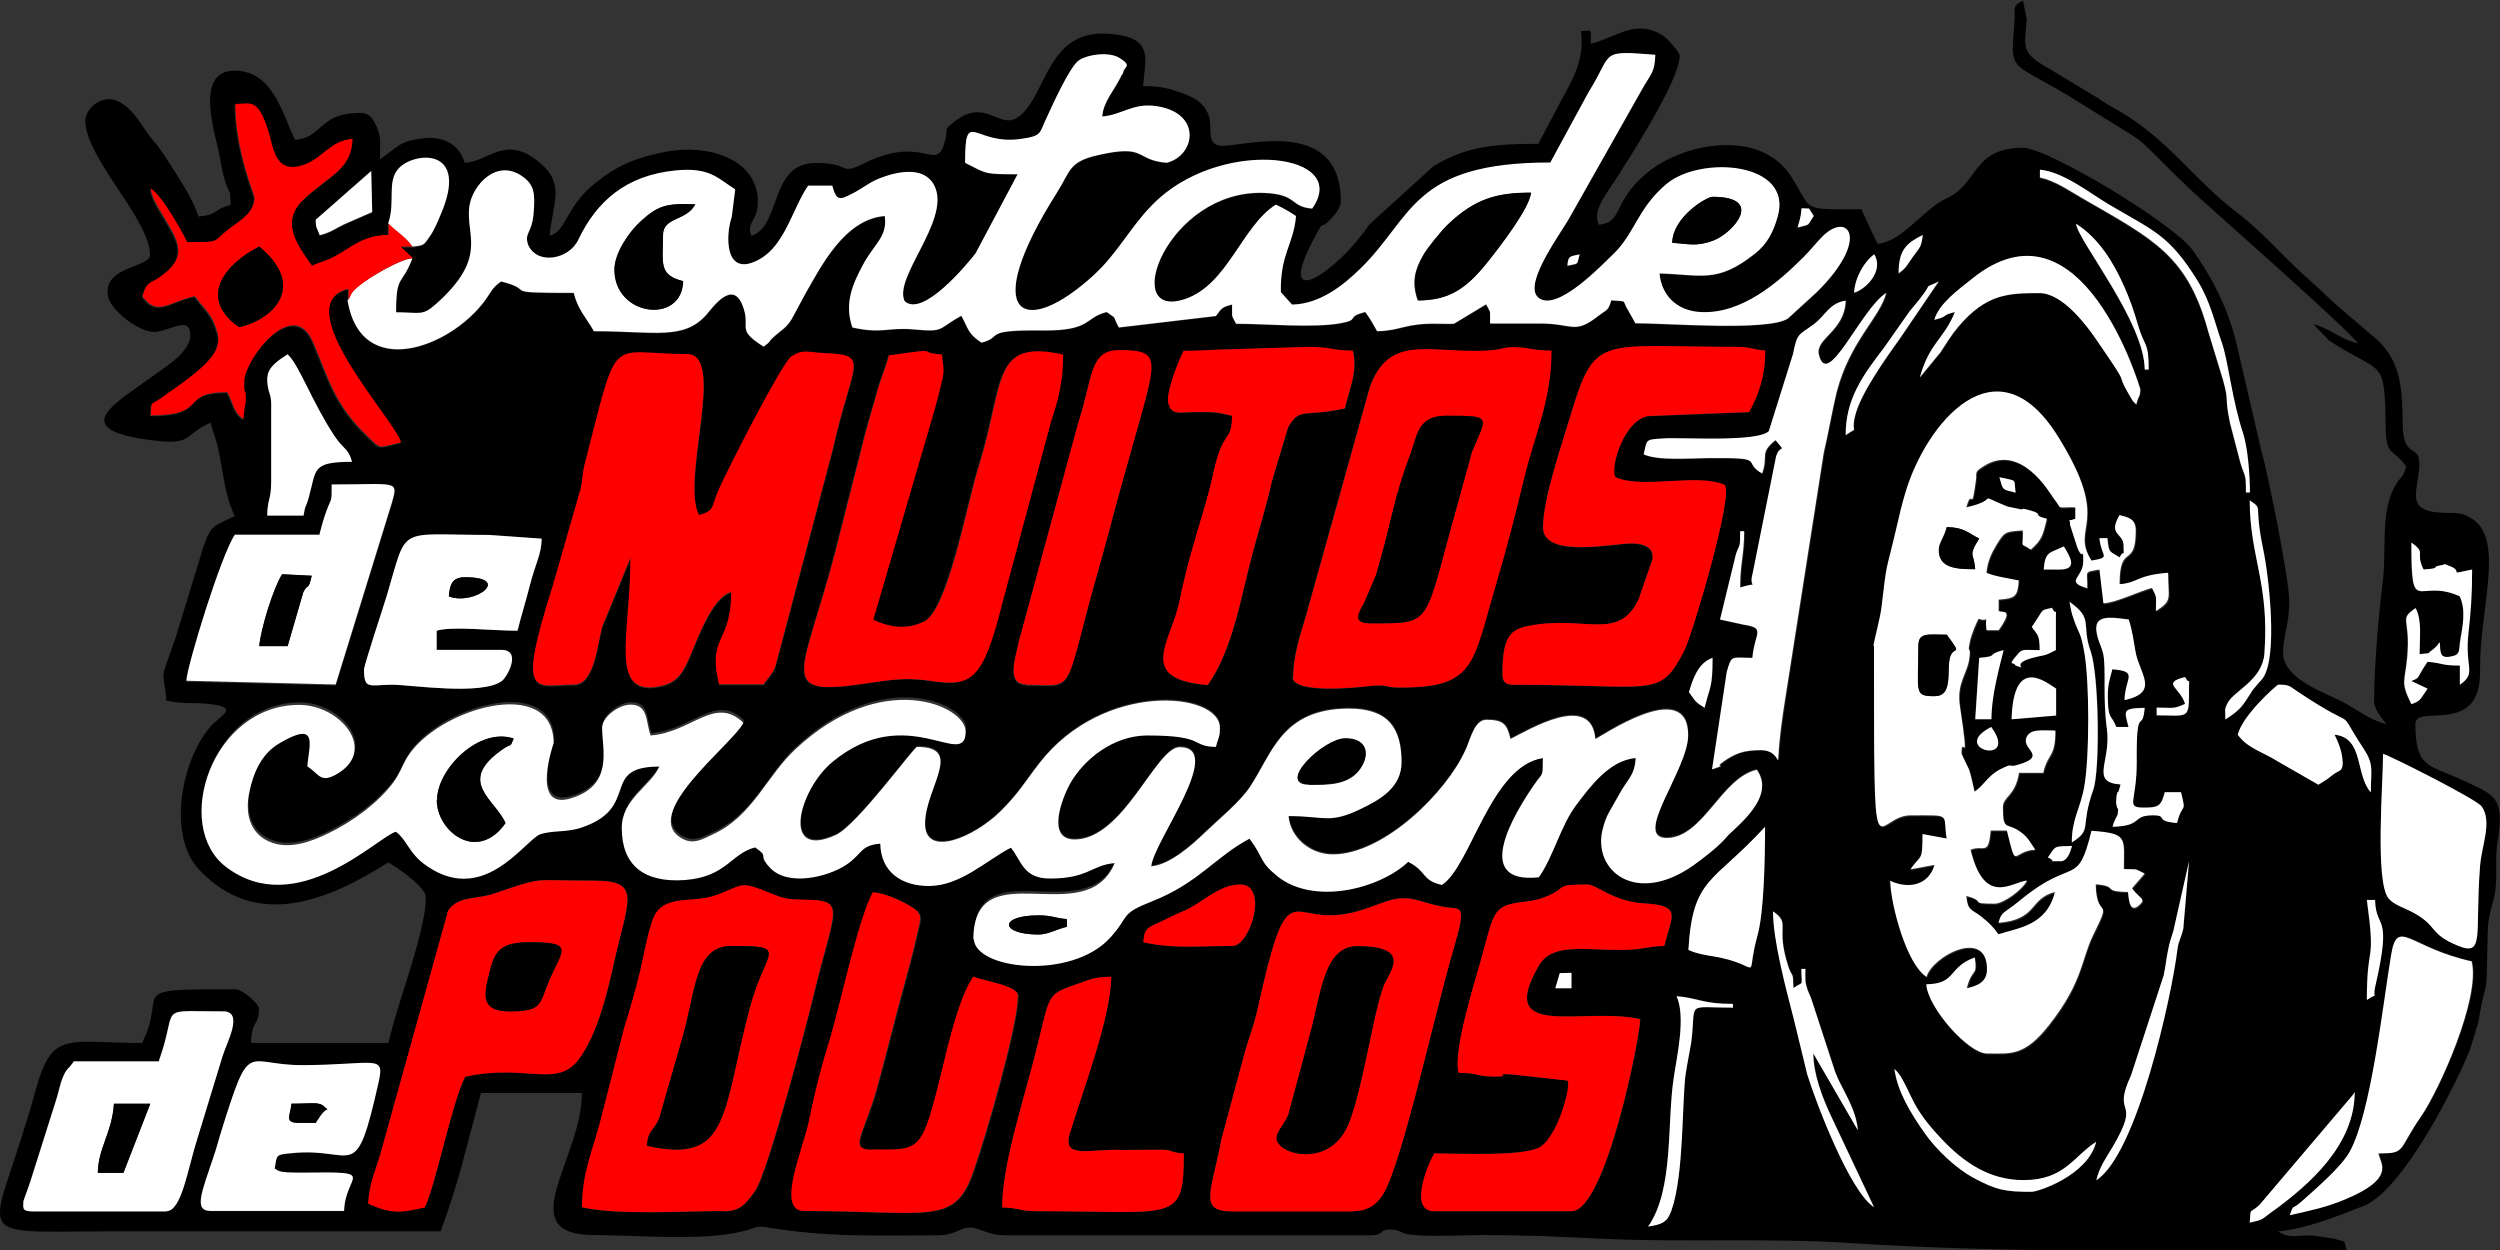 <svg xmlns="http://www.w3.org/2000/svg" xml:space="preserve" width="128" height="64" style="shape-rendering:geometricPrecision;text-rendering:geometricPrecision;image-rendering:optimizeQuality;fill-rule:evenodd;clip-rule:evenodd" viewBox="0 0 100.48 50.24"><rect x="0" y="0" width="100.48" height="50.24" fill="#333333" stroke="none"/><defs><style>.fil0{fill:#000}.fil2{fill:red}.fil1{fill:#fff}</style></defs><g id="Camada_x0020_1"><g id="_2475191163328"><path class="fil0" d="M90.42 49.14c.06-.68-.04-.31.39-.71l3.77-4.44c.01-.02.04-.07.06-.1 0 2.11-1.78 3.7-3.36 4.84-.4.29-.3.29-.86.41zm-14.28-6.18c.1.11.1.07.22.26.53.85.46 1.27 1.68 2.57.86.91 1.89 1.65 3.29 1.65 1.65 0 2.01-.97 2.92-1.54-.33 1.35-2.33 2.01-2.6 2.01-1.04 0-1.4-.06-2.33-.56-.71-.38-1.49-1.12-1.98-1.82-.53-.76-1.08-1.64-1.2-2.56zm-65.1 4.02c.22.13.17.11.52.15.1.01.51.01.64.01 3.07-.04 1.67.04 1.63 1.54H8.47c-.7 0-.37-.73.12-2.2.12-.37.16-.55.29-.96 1.21-3.87.93-2.68 3.33-2.7 2.89-.02 3.26-.44 3.01.67-.94 4.23-.93 2.59-3.52 2.87-.62.07-.57.05-.66.63zm-4.35 1.7H1.34c-.46 0-.42-.1-.41-.4 0-.03.23-.63.28-.8l1.05-3.32c.09-.28.15-.61.25-.85.17-.41.19-.28.45-.66h3.41c.16-.44.22-.63.32-1.08.26-1.11.04-.93 2.27-.93.85 0 .15 1.26-.03 1.82l-.99 3.24c-.4 1.24-.64 2.97-1.26 2.97zm60.69-8.65c.88.07 1.03.31 2.27.31v.15c-1.94 0-1.46-.28-1.67 1.35-.03.23-.16.89-.23 1.32-.16 1.05-.06 4.05-.57 5.48-.16.45-.34.56-.94.65 1.04-1.48.75-4.13 1.03-5.98.12-.83.5-2.45.11-3.29zm-20.77 6.18c.61 0 .31.1.97.15 0 2.82-.34 2.32-5.84 2.32-.82 0-.73-.14-1.46-.15 0-1.65.79-4.09 1.23-5.78.73-2.78.46-2.74 1.7-3.17.53-.18.72-.32 1.45-.32 0 1.63-1.19 4.7-1.67 6.33-.3 1.03.93.56 2.14.63l1.47-.01zm16.09-7.1.47-.01v.62h-.65l.18-.61zm32.92 7.25c.11.44.65 1-1.32 1.83-.77.32-1.38.45-2.24.64.19-.5 0-.13.52-.59.57-.51 1.53-1.33 1.87-1.93.88-1.54 1.35-6.04 1.69-7.98.25-1.46.74-.25 3.23.3.36 1.47-1.3 5.17-2.04 6.24-.94 1.35-.58 1.48-1.69 1.48zm-24.34-9.73c.74.51.07.57.61 2.2.17.52.19.12.21.89.45-.31.32.01.32-.77h.16c0 .42-.03.47.09.85 0 .01.13.3.14.33l.96 2.94c.17.43.17.4.35.75.26.51.52 1.02.57 1.62l-1.79-3.09c0 .83.35 1.74.68 2.45l1.76 3.73c-.97-.62-2.32-4.17-2.68-5.32l-.55-2.26c-.29-1.18-.83-3.12-.83-4.31zM29.09 48.68c-1.63 0-4.2.17-5.68-.15 0-1.46.49-2.44.77-3.59l.92-3.6c.25-.82.44-1.46.65-2.32.14-.59.38-1.96.64-2.33.49-.7 1.51-.39 2.36-.69 1.19-.41.91-.63 2.24-.09.53.21.66.25 1.36.26 1.73.02 1.21.32.35 3.9-.21.87-1.83 7.11-2.34 7.81-.41.55-.62.81-1.26.81zm6-2.47c1.94 0 1.97.17 2.8-3.2.25-1.02.68-2.92 1.26-3.75.39.18 1.79.35 1.79.77 0 1.13-1.23 5.47-1.8 7.09-.76 2.16-1.72 1.56-6.8 1.56-1.16 0-.01-2.55.21-3.66.22-1.1.45-2.04.79-3.11.41-1.33 1.17-4.97 1.77-6.04.48.04 1.05.29 1.42.51.62.35.53.46.36 1.17-.24 1.06-.54 2.08-.81 3.11-.27 1.03-.53 2.07-.81 3.09-.53 1.91-1.19 2.47-.16 2.47zm31.81-8.19c-.7.01-.89.16-1.78.16-1.43 0-2.73-.28-3.25.61-1.8 3.06 1.75 1.65 4.06 2.17 0 .7-1.38 7.72-2.76 7.72h-5.52c-1 0-.32-1.75 0-2.32 1.15 0 3.36.11 4.16-.21.78-.32 1.37-2.55 1.2-2.72l-2.17-.24c-.94-.06.04.08-.75.08-.72 0-.64-.15-1.46-.15-.23-.93.66-3.64.97-4.79.36-1.33.41-1.83 1.15-2 .52-.12.82-.07 1.34-.27 1.02-.39.29-.51 1.73-.51.35 0 1.04.69 2.28.76 1.53.09 1.1.48.8 1.71zM54.4 48.68h-4.87c-1.38 0-.84-.76-.44-2.89l.96-3.57c.17-.59.33-.94.5-1.69 1.11-5.03 1.25-3.75 2.88-3.75.96 0 1.56-.32 2.33-.57.92-.3 1.3.07 2.25.23.73.13.97-.2.41 1.7-.72 2.49-1.66 6.84-2.48 9.07-.27.74-.59 1.46-1.55 1.46zm-35.7-5.41c-.54 1.07-1.2 4.42-1.62 5.25-.88.2-1.29.29-2.27-.15.02-.76.31-1.37.49-2.01l2.72-9.77c.43-.61 1.09-.43 1.87-.69 2.02-.69 1.41-.51 4.01-.51 1.93 0 1.34.78.77 3.36-.26 1.18-.65 2.79-1.38 3.79-.9 1.24-2.1.18-4.59.73zm76.43-7.1h.32c.03 1.24.71.46.02 3.42-.17.72.2.21-.35.6 0-2.42.37-1.29 0-4.02zm-45.6 1.85c-1.47 0-2.34.12-3.57-.15.06-.67.16-.55 1.17-1.05.27-.14.25-.11.55-.25.66-.31 1.34-1.02 2.18-1.02 1.14 0 .41 2.47-.32 2.47zm34.73 9.42c.14-.56.4-.91.67-1.37 1.18-2-.08-1.12.73-2.86l1.31-4.01c.07-.3.12-.74.16-.93.1-.52.11-.46.23-.86l.63-2.8-.23 2.71c-.1.41-.19.46-.24.86-.23 1.86-1.63 8.21-3.26 9.25zm-16.39-9.27c.17-2.94 1.01-2.67 3.08-4.94 0 1.25-.05 3.42-.3 4.35-.54 1.97.31 1.22-1.76.86-.32-.06-.7-.12-1.02-.26zm14.93-3.55c-.62 0-.06.05-.49-.15.33-.47.2-.45.97-.46-.07.26-.19.62-.49.62zm12.98-4.33c.23.05 3.75 1.81 3.96 2.11.44.6 0 1.58-.06 2.38-.22 2.81.21 3.69-.92 3.21-1.14-.47-.77-.77-1.75-1.31-.35-.19-.8-.31-1.01-.58-.55-.68-.22-4.61-.22-5.81zm-15.74-1.08c1.16 1.59-1.74.88 0 0zm14.12 1.39c0 .43-.13.32-.41.54-.24.19-.35.25-.57.39l-1.62-.93c-.61-.39-1.24-.53-1.62-1.08.2-.81 1.59-2.01 1.62-2.01.47 0 .44.05.82.3 2.64 1.76 1.37.36 2.63 2.29.41.63.28.82.28 1.74-.64-.7-.27-2.19-1.46-2.32.14.27.32.69.32 1.08zm-55.34-1.24c0 1.59-2.36-1.26-5.36 1.23-1.33 1.11-2.08 3.94.14 2.93.86-.39 3.14-3.54 3.27-3.54 1.91 0 .32 1.65.32 3.09 0 1.39 1.97.56 3.04-.51.72-.72.99-1.2 1.55-1.92 2.58-3.33 7.26-2.88 7.26-1.43 0 .42-.08.43-.16.77-1.03-.02-.38-.46-2.76-.46-1.36 0-2.56.95-3.12 1.97-.26.47-.98 2.21.2 2.21 1.97 0 3.27-3.71 4.22-3.71 1.87 0-1.05 3.8-1.14 4.79.74-.06 1.61-.82 2.15-1.35.55-.53 1.41-1.22 1.81-1.83.9-1.35 1.27-3.16 3.99-3.16 1.59 0 2.11.81 2.11 2.16 0 1.02-.89 1.51-1.61 1.86-1.29.63-1.46.3-2.93.3.08.86.87 1.54 1.78 1.54 2.06 0 4.59-2.52 5.33-4.2.02-.03.03-.07.05-.11.16-.38.33-1.1.79-1.1.72 0 .84.21.97.77.76-.38 3.24-1.89 3.41 0 .16-.04 3.73-2.55 3.73-.15 0 1.39-2.26 4.15-.85 4.13 1.46-.02 2.17-2.42 3.61-2.74.6.85-.17 1.73-.98 2.47-.19.17-.2.2-.31.32-.33.36-.89.79-1.3 1.08-2.26 1.57-3.98.21-3.62-1.42.15-.65.34-.82.65-1.41.34-.65.65-.77.69-1.51-1.06.08-1.87 1.2-2.39 1.89-.63.84-.91 2.06-1.5 2.9-2.77.3-.91-2.67-.18-3.73.36-.53.33-.25.34-1.06-2.1.31-2.9 4.36-4.06 5.1-.85-.2-.57-.51-1.35-.93-1.17 1.1-3.8 1.75-5.26.58-.76-.62-.53-.73-1.12-1.51-1.36.71-2.06 1.79-3.9 2.51-1.35.53-.88.57-1.7 1.47-1.59 1.73-5.48 1.27-5.48.03 0-3.64 4.52-.29 5.68-3.09-.92.07-1.06.62-2.6.62-1.08 0-1.13-.71-1.57-1.24-1 .53-2.03 1.54-3.3 1.54-1.1 0-1.93-.57-1.95-1.7-.81.06-.72.42-1.37.85-.71.47-2.33.89-3.06.12-.54-.58.01-.39-.6-.82-.97.25-1.14 1.19-2.82 1.31-1.67.13-2.54-.61-2.54-2.09 0-1.17 1.17-1.69 1.51-2.47-2.43 0-.71 1.65-3.15 2.46-.61.2-1.15.09-1.66.27-.66.31-2.32 2.96-4.68 1.16-.59-.44-.68-.97-1.1-1.27-.7.18-4 3.58-6.83 1.41-2.16-1.65-.56-6.51 2.94-6.51 1.67 0 3.13 1.8 1.57 2.75-.72.44-.75.03-1.24-.28.08-.89.47-1.86-1.13-.92-.68.4-1.03 1.13-1.2 1.96-.17.81-.01 1.62.79 1.98.8.36 1.72 0 2.41-.34.95-.47 1.95-1.19 2.58-2.02.27-.36.35-.66.56-1.01 1.18-1.95 5.89-3.35 5.89-.58 0 0-.95 2.71.68 2.22 1.75-.52 1.27-1.96 1.27-2.84 0-.44.68-.93 1.14-.93.73 0 .61.69.81 1.24 1.67-.13 2.58-1.63 3.73-.51-.39.83-4.29 3.75-2.41 4.68.43.21.76 0 1.21-.21 1.57-.73 2.12-2.3 3.27-3.39 3.49-3.29 6.86-1.77 6.86-.73zm42.03-.46c.06-2.58 1.36-1.51 1.79-1.24v1.08l-1.79.15zm5.84-.46c.68 0 .66.06 1.14-.15-.19-.66-.98-.83 0-1.08.21.41.16-.13.16.46 0 1.28.02 1.08-1.3 1.08v-.31zm-18.8-.62c.15-.53.37-1.19.95-1.39 0 1.23-.1 1.11-.32 2.01-.4-.26-.34-.21-.62-.62zm11.66-1.39c.83-.07.22-.12.97-.31-.19.77-.49 1.85-.49 2.78h-.65l.16-2.47zm5.68 5.1c-1.25-.1-.37-.91-.55-2.24-.17-1.22-.02-2.34-.14-2.97-.07-.37-.29-.65-.29-1.12 0-.56.93-.34 1.3-.31.15.42.21.94.27 1.28.16.9 1.01 1.64-.44 1.96.02-.9.6-1.15-.49-1.24-.11.45-.2.61-.18 1.24.02.8.15.58.34 1.08h.49c-.16-.66-.28-.75.65-.77-.09 1.07-.35-.23-.32 2.16.02 1.66-.49 1.85.32 1.85.59 0 .66-.09.81-.62h.65c.22.91.05.35-.16 1.24-.96-.08-.34-.31-.97-.31-.88 0-.39.44-1.62.46.1-.37.19-.39.21-.53.04-.3-.01-.1-.05-.35 0-.02-.02-.06-.02-.08l.02-.28c.08-.37.02.14.16-.46zm-4.22-4.79c-.08-.17-.33.02.04-.4.24-.28.2-.22.93-.22-.01-.62-.07-.57-.32-.93.54-.77.29-.64.81-.77.21.41.16-.13.16.46v1.24c-.54.27-.38.15-.97.32-.93.26-.05.5-.65.3zm2.16-2.57c1.01.7.47.88.87 2.01.34.95.39 4.78.1 5.56-.56 1.55-.01 1.57-.86 2.11 0-.98.34-1.31.51-2.3.2-1.22.21-4.07 0-5.29-.16-.96-.24-.75-.49-1.55-.06-.19-.11-.49-.12-.55zm14.88 1.65c.04.4-.01.65.43.57.44-.08.33-.28.4-.69.1-.56.23-1.23-.03-1.73-1.71-.78-1.95.92-1.95-2.16.63.44.12.36.49 1.08.79-.06.26-.09.65-.16s.04-.1.37.01c.66.23-.16.39.93.15 0 1.03-.05 1.69-.14 2.49-.17 1.5.35 1.65-.35 2.14v-.77c-.77 0-.67-.11-1.3-.15-.47.67-.26.62-.65.77l.65.31c-.3.42-.26.48-.65.62-.46-.91-.26-.88-.17-1.86.15-1.65-.36-1.52.34-2 .26.51.16 1.12.16 1.85.58-.05.27-.02.49-.15.03-.02.07-.05.09-.07l.16-.16c.01-.05.04-.06.07-.09zm-15.9-2.93c.07-.75.25-.64.81-.93.18.32.63.93-.16.93h-.65zm-67.51 4.02c0-.18.79-2.57.92-2.99.85-2.85.36-2.42 4.11-2.42l2.11.15c-.01.63-.24.97-.47 1.86-.18.71-.35 1.2-.5 1.84-1.05 0-2.61-.19-3.25 0v.77h2.6c.84 0 .22 1.09.02 1.25-.8.6-3.69.14-4.41.15-.93.01-1.13.21-1.13-.62zm76.31.35c-.09.13-.14.15-.29.34-.16.2-.08.09-.2.27-.31.48-.39.65-1.01 1.05.01-.39-.07-.36.1-.68.25-.49 1.39-.91 1.47-1.97.21-2.84-.59-3.87-.59-6.16.57.4.15.05.54 1.96.22 1.08.6 4.33-.01 5.18zm-78.1-5.75c.08-.33.17-.64.29-.96.2-.55.2-.28.2-1.04 2.65 0 2.68-.19 2.42.73l-2.26 7.31-6-.15c.01-.59 1.4-5.09 1.95-5.87h3.41zm68.16-1.7c-.56-.14-.5-.08-.65-.62.74.16.58.03.65.62zm-5.68 6.18c0-.13.27-1.11.32-1.54.22-1.96.14-1.27.59-3.15.13-.56.24-1 .38-1.49.82-2.73 3.62-6.21 6.11-2.25 2.24 3.58.47 3.61 1.36 5.01.82-.15.39-.13.32-.9h.32c.05.62.07.5.49.77.21-.41.16.13.16-.46 0-.54-.65-.41-.16-1.24.37.09.65.15.65.62 0 1.57-.65.46-.65 2.16.75-.06.67-.36 1.95-.46 0 1.05.21 1.1-.49 1.54 0-.63.05-.5-.16-.93-.5.13-1.4.57-1.95.62l-.16-1.36c-.65.12-.47.02-.49.75-.94-.28-.16-.41-.16-1.08 0-.67 0 .07-.24-.56l-.29-.9c.02-.34-.23-.09.21-.25v-.46c-.83-.02-.48.14-.89-.39-.13-.17-1.29-2.23-2.8-1.26-.39.25-.26.24-.3.54-.19 1.48-.14.23-.39 1.11 1.47-.33.27-.59 1.66-.03l.54.11c.12.01-.04-.07.32.03.7.19.03.17.72.35-.17.68-.19.83-.65 1.24-.47-.33-.31.02-.32-.77-.72.04-.74.08-1.04.55-.22.35-.38.7-.42 1.15.33.15.89.22 1.3.31-.06.65-.13.72-.81.77v.46c.18.07.62-.1 0 .77h-.49c-.09-.8.19-.28-.32-.46-.1.19-.29.65-.34.89-.14.65.07.06-.04.77-.09.56-.5.94-.37 1.83.42 2.82.05 1.03.07 1.94l.3.63c.07.18.17.7.22.89.38-.26.55-.65 1.01-.89.63-.33.27-.06.76-.2 1.14-.35.18-.6.3-1.04.11-.43.63-.33 1.18-.33 0 1.1-.28.87-.49 1.7h-.97c-.16.96-.65.94-.65 1.39 0 .99.15.57.73 1 .29.22.39.44.57.7-.95.05-.73.9-1.14-.77h-.65c-.09 1.05-.28.56-.81.77.57 2.31 1.67 1.28 2.27 1.24-.19.37-.95.93-1.3.93-1.1 0-.29-.09-1.14-.31.05.6.21.53.59.82.33.26.49.41.7.72.79-.26 1.94-.34 2.27-1.7-1.05.27-.68 1.11-2.27 1.24.14-.49.18-.34.94-.96 2.07-1.71 2.23-.44 2.8-2.74 1.49.12 1.3.28 1.3 1.54.64.01.38-.04.84.18l-.51.59c.3.43.58.41.31.66-.39.38-.44-.14-.47-.51-1.12-.02-.33-.23-1.3-.31.04 1.51.72.39-.11 2.06-.48.96-.41 1.86-1.75 3.58-1.01 1.29-1.57 1.16-2.52 1.16-.73 0-2.37-1.83-2.43-2.78 1.23-.03.84-.69 1.95-1.08.11.81-.11.38-.32 1.24.45-.11.81-.25.81-.77 0-1.67-2.2-.53-2.43.31-.81-.52-1.44-2.91-1.46-3.86.8.37 1.57.13 1.78-.64l-.97.18c.45-.64.49-.28.49-1.42l.97.18c-.17-1.02.25-.93-1.46-.93-1.49 0-1.46 3.04-1.46-6.8zm-62.92-5.98c-.13.47-.12.22-.21.73h-1.46c.02-.7.16-.61.16-1.39v-3.09c0-.49-.16-.43-.16-1.08 0-.43.53-.75.81-.93.47.43.98 1.93 1.89 3.29.36.54.55.49.7 1.03-1.65 0-1.42.32-1.74 1.43zm39.55 7.22c0-.87.3-1.74.51-2.45l2.59-9.27c.81-2.1 2.43-1.28 4.69-1.41.72-.04.62-.17 1.27-.13.46.03.6.13 1.32.13 0 2.01-.66 3.32-1.1 5.13-.35 1.45-.68 2.78-1.11 4.2-.98 3.28-.8 4.24-3.97 4.21-.53 0-.4-.15-1.22-.05-.44.06-3 .31-3-.37zM28.1 20.74c.65-.17.5-.34.77-.97.34-.81 2.57-5.17 2.94-5.4.5-.31.65-.16 1.33-.14 1.9.07 1.13.31.33 3.9l-2.12 8.02c-.28 1.04-.13.65-.65 1.39h-1.79c-.48-1.97.49-1.61.49-3.71-.78.2-1.36 1.9-1.71 2.7-.24.55-.48.94-1.13 1.08-2.12.46-1.21-2.08-1.21-5.16l-1.14 2.78c-.19.69-.31 2.32-1.13 2.32-1.55 0-2.33.7-.87-3.92l1.15-4c.08-.41.05-.55.15-.94 1.39-5.42.89-4.42 4.12-4.42 1.59 0-.3 5.15.49 6.49zm13.14 6.8c-.83 0-.42-1.09-.31-1.68l2.4-8.84c.6-1.82.43-2.91 1.64-2.91 1.79 0 1.51.34.49 4.02-.3 1.08-.61 2.15-.91 3.31-.31 1.17-.6 2.13-.91 3.31-.84 3.22-.64 2.81-2.4 2.81zm20.77-6.33c0-1.15.75-3.32 1.07-4.39 1.03-3.42 1.1-2.87 6.72-2.87.56 0 .63.11 1.14.15 0 1.05-.27 1.79-.65 2.47l-4.05.16c-1.01.17-1.56 2.21-1.31 2.46 1.08.49 3.3-.18 4.38.31.39.37-1.32 6.08-1.62 6.65-1 1.94-1.12 1.38-6.82 1.38-.37 0-.49-.11-.49-.46 0-1.49.33-1.77 1.07-1.91 2.26-.44 3.58.63 4.4-1.06l.57-1.65c0-.01-.01-.04-.01-.08 0-.39-.43-.51-.81-.52-.77 0-3.59.62-3.59-.65zm-26.28-6.92c2.27-.32.95-.12 2.1-.03.06.68.13.52-.06 1.32-.12.49-.22.89-.37 1.36l-2.33 7.98c.63.29 1.29.42 2.03.08.97-.45 1.73-4.71 2.21-6.24 1.06-3.39.49-5.14 3.39-4.5 0 1.12-.2 1.84-.47 2.64l-1.98 7.38c-.79 3.13-1.25 3.34-2.9 3.09-1.04-.16-1.73-.01-2.8.14-3.37.48-2.28-.42-1.01-5.29l1.23-4.85c.13-.47.3-1.03.45-1.58.16-.57.35-.98.49-1.52zm11.84-.18c.5 0 1.24-.04 1.44-.05l3.59-.11c.9 0 .96.15 1.78.15.2.81-.11 1.45-.32 2.32-1.65.37-1.81-.07-2.28.76l-.65 2.16c-.21.93-.52 1.93-.76 2.83-.47 1.72-.79 3.91-1.82 5.37-2.93-.23-1.45-1.76-1.13-3.4.16-.85.4-1.72.63-2.49.26-.87.51-1.64.71-2.57.42-1.94.74-1.18.77-2.36-.64-.14-.63-.15-1.47-.15-.71.01-.95.13-1.09-.34-.13-.42.45-1.85.62-2.14zm23.21 16.06c-.67 0-1.02.13-1.47.45-.47.33.28.06-.47.32l.59-3.91c.2-.72.19-.57 1.03-.57.09-1.03.57-1.19-.38-1.34l-.92-.2.64-2.63c.15-.44.17-.19.17-.92h.16c0 .98-.16 1.25-.16 2.26.85-.27.31.13.5-.56l.94-4.69c.15-.55.44-.1-.02-.67-.67.53-.27.61-.54 1.34-.86-.49.28-.64-2.16-.62-.84.01-2.02.11-2.6-.15.15-.61.04-.59.79-.64.76-.05 3.77.16 4.24-.29l.97-3.09c.18-.89.22-.75.84-1.21.46-.34.61-.83 1.28-.95-.03 1.22-1.23 1.52-1.08 2.16.33 1.48 1.67-1.81 2.71-2.47-.24.98-1.46 1.94-1.99 3.98-.19.72-.31 1.54-.52 2.44l-1.62 10.35c-.47 3.2.18 1.61-.9 1.61zm6.98-17.3c.19-.68.98-1.23 1.51-1.65 4.43-3.59 6.77 4.43 6.77 4.43 0 .33-.06.2-.16.62-.15-.17-.08-.04-.27-.36-.69-1.18.24.05-1.35-2.27-.38-.55-1.35-1.85-2.27-1.85-1.25 0-2.14.02-3.27 1.36-.25.29-.48.67-.71 1.02l-.83 1.01c.39-1.41.97-1.52 1.41-2.63-.6.15-.21.16-.81.31zm-3.57 4.63c0-1.43.66-2.36 1.53-3.49l1.04-1.48c1.21-1.43.35-.8 1.17-1.2l-1.53 2.25c-.6.84-1.64 2.29-1.84 3.19-.17.78.2.34-.36.73zm.32-5.71c.04-.65.44-1.29.81-1.54.41.69-.38 1.43-.81 1.54zm-11.52-1.08c.01-.43.12-.37.49-.46-.13.47 0 .34-.49.46zm13.31.31c0-.96.33-1.22.97-1.54-.04.51-.13.51-.39.87-.25.35-.27.45-.59.68zm10.06 3.86h-.16c0-1.92-2.7-5.21-2.76-5.87.91.58 1.51 1.57 1.92 2.49.24.54.39.99.58 1.61.26.89.42.61.42 1.76zM72.24 9.17c.09-.35.13-.36.16-.77l.3.01.19.3c-.28.4-.08.32-.65.46zM14.92 6.9l.04 1.65-1.12.49c-.36.17-.54.33-.99.44-.11-.31-.16-.26-.16-.62l2.23-1.96zm67.06.26v-.31c.94.07 2.03.95 2.76 1.39 1.76 1.05 2.42 1.21 3.58 3.08.52.84.68 1.66.97 2.48.25.73.4 2.27.86 3.66.19.57.27 1.65.27 2.36h-.16c0-.79-.02-.57-.22-1.18l-.42-1.61c-.26-1.26.06-.7-.43-2.22l-.44-1.44c-.83-3.07-2.19-3.72-5.06-5.37-.57-.33-1.07-.69-1.72-.84zm-68 4.94v-.46c-2.53.64 1.89 5.29 2.11 6.18-.97.22-.75.32-1.43-.34-1.28-1.25-1.51-2.31-2.11-3.71-.8-1.85-2.73.71-2.76 1.58-.02.61.07.24.06.74 0 .19-.08.42-.09.79-.42-.29-.38-.6-.65-1.08-1.98 0-.7.93-3.08.93.06-.64-.07-.35.41-.69.6-.43 2.02-1.33 2.25-2.03.12-.35.06-.5-.05-.83-.2-.58-.53-.8-.83-1.24-1.06.23-1.52.84-2.11 0 .19-.67.33-.45.86-.89.32-.26.64-.58.57-1.08-.09-.68-1.05-1.71-1.1-2.36.5.32 1.42 2.03 1.46 2.16 1.44 0 .94.02 1.79-.61.4-.3.95-.62.92-1.21 0-.09-.77-1.91-.77-3.73.59 0 .89-.28 1.32 1.06.22.67.25 1.84 1.51 1.35.7-.28 1-.94 1.88-1.01-.03 1.19-.84 1.42-1.9 2.37-1.05.94-.33 1.87.27 2.73.3-.14.5-.17.8-.32.81-.4 1.18-.9 2.28-.92v-.46c.31-.87-.07-1.69.43-2.22.61-.65 2.87-.88 1.67 1.89-.09.21-.26.62-.42.84-.24.32-.19.36-.7.42h-.49l.49.46c-.42 1.12-.65.6-.65 2.16.98 0 1.05.16 1.6-.33 2.15-1.91 1.16-2.78 1.35-3.96.13-.81 1.09-1.9 2.13-1.17.47.33.51.68.45 1.44-.06.85-.38.8-.23 1.29.34.84 1.64.62 2.02-.18.75-1.57 1.93-2.59 3.9-2.79 1.38-.14 1.69.3 2.41.76l-.14 1.11c-.26.75-.3 2.5 1.13 1.69 1.01-.58 1.33-2.09 1.94-2.95h.97c.18.64.29.59.9.27.37-.2.62-.42 1.04-.58.79-.31 1.85-.47 2.2.39.56 1.36-1.68 3.62-1.23 4.56.72.68 2.51-1.48 2.85-1.92l1.69-3.18c-1.34 0-1.23-.02-2.11-.46 0-2.26.36-.68 2.25-.96.87-.13.73-.22 1.03-.86.23-.47.93-2.06 1.31-2.31.35-.22 1.19-.35 1.62-.08.5.31.21.35.16.52-.13.43.04-.08-.1.21-.27.59-.7 1.01-.76 1.62.77-.06 1.22-.53 2.07-.43 1.97.21 1.7 2 .52 2.29-1.29-.1-.79-.76-2.75-.31-1.2.28-1.1.63-1.66 1.51-3.17 5.01-1.33 5.9 1.51 3.29l.32-.32c.86-.93 1.35-1.92 2.3-2.76 2.72-2.4 7.68-1.77 6.13.43-.91-.07-.57-.58-1.95-.63-3.88-.13-5.81 5.16-3.17 4.27 1.73-.58 2.28-2.92 3.66-3.8.36.18.49.26.81.46-.1 1.15-.65 1.51-.61 3.06l.45.5c1.15-.02 2.1-.82 2.72-1.42 2.16-2.09 2.08-4.29 7.66-4.29l1.55-2.85c1-1.59.37-1.66 2.67-1.48-.02.68-.16.76-.46 1.26L63.12 8.7c-.3.59-1.92 2.69-1.31 3.26.72.68 2.61-1.33 2.98-1.68.92-.86 1-1.86 2.18-2.86 1.38-1.17 5.11-.88 4.48 1.3-.19.65-.43 1.1-.9 1.48-1.54 1.23-2.18.85-3.85.81.08.88.68 1.5 1.63 1.55 1.68.1 3.16-1.21 4.17-2.22.27-.27.5-.58.76-.83 1.03-1.01 1.93.12-.24 2.25l-1.16 1.06c-.8.52-4.82.19-6.13.19l-.28-.5c-.3-.47.02-.37-.69-.42-.12.43-.2.37-.5.61-1 .79-1.01.31-2.42.32h-1.95c-.01-.61.04-.36-.16-.77l-1.29.78c-.09.01-.53 0-.65 0-1.33-.02-1.46.28-2.44.3-.08-.13-.14-.25-.23-.4-.02-.04-.11-.16-.12-.19l-.13-.18c-.82.21-.17.3-.99.45-1.1.2-3.05.02-4.2.02-.21-.41-.15-.17-.16-.77-.4.1-.42.15-.65.46l-3.9.46c-.29-.52-.01-.29-.49-.62-.92.23-.59.76-2.59.74-2.48-.03-1.53.26-2.44.49-.55-.36-.52-.54-.81-1.08-.96.52-.65.66-1.89.55-1.08-.1-1.29.19-2.49-.08-.35-.99.04-1.8.43-2.53.46-.85.98-1.12.87-1.95-1.62.13-2.56 2.02-3.2 3.14l-.44.82c-.29.58-.48.57-.91.98-.1.09-.04.11-.32.31-1.16-.74-.47-.71-.85-1.67-.41-1.03-1.19.1-1.46.4-.91 1.02-2.07.65-4.51.65-.31-.56-.65-.87-.81-1.54-3.14 0-1.41-.08-2.92-.46-.37.26-.38.41-.65.77-1.4 1.91-4.98 3.23-5.52 0zm83.25 6.49c0-.73-.64-.14-.66-1.53-.02-1.3-.03-2.46-1-3.38l-1.71-1.46c-.23-.21-.34-.33-.57-.54l-.83-.75-.08-.08c-.85-.79-1.5-1.57-2.46-2.3-1.77-1.35-2.73-2.89-4.68-4.05-.26-.15-.46-.26-.7-.41-.24-.15-.08-.08-.39-.25l-1.69-1.02c-1.28-.71-1.09-.88-1-2.03l-.15-.77c-.48.24-.29.31-.35.94-.17 2.1-.18 1.4 2.68 3.2 3.31 2.08 1.65.84 4.44 3.5.43.41 6.3 5.57 6.69 6.14-.72-.16-1.08-.59-1.79-.77l.62.65c2.22 1.45 2.23.61 2.29 3.54.02 1.16.3.79.82 1.53-.16.57-.21.31-.51.9-.51.99-.29 2.57-.42 3.61-.18 1.45-.36 3.56-.36 4.91 0 .36.32.69.49.93-.56-.12-1.1-.52-1.59-.8-.76-.44-2.57-.96-2.56-2.08.01-.71.25-1.11.25-2.06 0-.85-.84-5.05-1.12-6.04l-1.03-4.43c-.35-1.38-.96-2.54-1.71-3.61-.75-1.07-5.83-4.14-6.85-4.14-2.03 0-1.78 1.45-3.06 2.03-.95.44-1.78 1.75-2.78 1.83l-.65-1.39c-2.51 0-1.91.1-2.83-1.33-1.24-1.93-4.35-1.35-5.82-.1-1.4 1.19-.9 1.95-1.9 2.05-.27-.55.29-1.22.62-1.73.66-1.03 2.63-4.07 2.63-5.07 0-.14-.51-.69-.65-.78-1.09-.73-1.89.05-2.92.31-.05-.59.17-.54-.4-.51.15 1.04-.25 1.83-.79 2.78l-.92 1.75c-1.74 0-2.89.09-4.23.91l-2.57 2.34c-1.21 1.83-3.95 3.74-2.15.43.4-.74.11-.13.61-.66.18-.19.4-.46.4-.7 0-3.58-4.2-2.1-4.9-2.25-.54-.12-.21-.81-.45-1.31-.21-.44-.53-.62-1.09-.82-.43-.15-.78-.26-1.51-.26.1-1.13.45-1.96-1.35-2.1-1.67-.13-2.22.95-2.81 2.15-1.39 2.81-1.76.07-3.42 1.38-.47.38-.23.19-.37.74-.35 1.41-.8-.28-3.25.93-1.06.52-.47-.01-1.94-.01-1.91 0-1.36 2.51-2.6 2.93-.23-.54.27-.59.26-1.38-.01-1.73-2.02-2.31-3.65-2.01-1.28.24-2.03.58-2.89 1.27-1.18.94-1.16 1.95-1.83 2.12.11-1.3.67-2.09-.44-2.98-1.36-1.09-1.95-.03-2.97.05-.19-.67-.77-1.06-1.54-1-1.15.09-1.19.42-1.87.85 0-.53.07-.86-.12-1.28-.17-.38-.29-.58-.69-.58-1.65 0-1.47.99-2.6 1.08-.5-.98-.86-2.78-2.43-2.78-1.7 0-.71 2.71-.59 3.5.05.35.15.76.23 1.01.17.52.18.14.2.89-.74.18-.47.4-1.3.46-.21-.76-.96-1.81-1.41-2.52-.26-.41-.3-.38-.55-.72-.43-.57-.6-1-1.19-1.35-.69-.4-1.39.26-1.39.73 0 1.52 2.6 3.97 2.6 5.41 0 .51-1.9.44-1.69 1.65.1.56 1.22 1.44 1.85 1.44.61 0 1.46-.71 1.46.15 0 .69-1.14 1.35-1.71 1.77-1.4 1.02-3.28 2.05.37 2.46 1.47.17 1.13-.32 2.16-.73.1.45.2.58.29 1 .21.93.27 1.95.68 2.75-.84.42-.96.33-1.27 1.26l-1.1 3.59c-.68 1.99-.51 1.15-.38 2.57.78.17 1.25.04 1.96.17.9.15.2.43-.2.89-1.11 1.25-1.77 4.31-.45 5.73 2.3 2.45 5.18 1.25 7.61-.29.45.28 1.22.8 1.46 1.24.22.4-.45 2.62-.57 3.01-.32 1.04-.65 2.01-.89 3.01h-5.52c.02-.93.32-.67.32-1.39 0-.15-.62-.77-.97-.77-4.54 0-2.66.04-3.73 2.16-3.05 0-3.61-.54-4.29 1.94-1.7 6.2-3.03 5.63 3.15 5.63h13.14c.32-.87.61-1.76.87-2.72l.75-2.84h4.06c0 2.64-2.87 5.71.49 5.71 1.75 0 4.35.26 6.01-.16.45-.11.48-.22.87-.16 2.53.42 4.32.33 6.92.33.71 0 .89-.31 1.3-.31.42 0 .69.31 1.46.31h14.61c.67 0 .33-.28.93-.23.44.04.18.18 1.01.23.77.05 1.8-.01 2.6-.01 1.81 0 3.17.07 4.87.15 3.22.15 6.69-.04 9.9.17 6.4.42 13.25.3 19.96.3-.14-.5.01-.3-.48-.47-.01 0-.83-.13-.85-.13-.67-.04-.93.16-1.43-.17 1.04-.08 2.38-.6 3.23-.94.42-.17.34-.11.72-.39 1.36-1.03 3.12-4.37 3.77-5.99l.33-1.08c.37-2.29.3-.3.38-3.65.02-.83.24-1.07.31-1.71.08-.66-.03-1.24.09-1.93.3-1.82-.18-1.86-1.45-2.46-1.28-.6-1.86-.44-1.86-2.24 0-.85 2.65.55 2.6-2.16-.04-2.39 1-5.19-.29-6.07-.4-.27-.56-.24-1.18-.26-1.65-.05-.97-.93-.97-2.01z"/><path class="fil1" d="M41.74 37.56c-1.55 0-1.61-.77 0-.77.56 0 .63.11 1.14.15v.31c-.4.09-.75.31-1.14.31zm10.87-6.02c-1.33 0 .59-1.85 1.46-1.85.82 0 .98.55.68 1.09-.45.8-1.36.77-2.14.77zm-35.05.62c0-1.24 1.68-2.94 3.08-2.47-.17.4-.06.17-.4.4-1.95 1.33-.33 2.04.07 3-1.13 1.61-2.76.33-2.76-.93zm21.58 5.56c0 1.24 3.9 1.7 5.48-.03.82-.9.35-.94 1.7-1.47 1.85-.73 2.55-1.8 3.9-2.51.59.78.36.89 1.12 1.51 1.46 1.17 4.09.52 5.26-.58.79.41.5.72 1.35.93 1.16-.74 1.96-4.78 4.06-5.1-.01.81.02.54-.34 1.06-.73 1.05-2.59 4.03.18 3.73.59-.84.87-2.06 1.5-2.9.53-.7 1.33-1.81 2.39-1.89-.04.74-.35.86-.69 1.51-.31.58-.5.76-.65 1.41-.36 1.62 1.35 2.99 3.62 1.42.41-.29.97-.72 1.3-1.08.11-.12.12-.15.31-.32.81-.74 1.58-1.61.98-2.47-1.43.32-2.15 2.72-3.61 2.74-1.42.02.85-2.74.85-4.13 0-2.39-3.57.11-3.73.15-.16-1.89-2.65-.38-3.41 0-.14-.56-.25-.77-.97-.77-.46 0-.63.72-.79 1.1-.01.03-.03.08-.05.11-.74 1.68-3.27 4.2-5.33 4.2-.92 0-1.71-.68-1.78-1.54 1.47 0 1.64.33 2.93-.3.73-.35 1.61-.84 1.61-1.86 0-1.36-.52-2.16-2.11-2.16-2.71 0-3.08 1.8-3.99 3.16-.4.6-1.26 1.3-1.81 1.83s-1.42 1.29-2.15 1.35c.09-.99 3.01-4.79 1.14-4.79-.95 0-2.25 3.71-4.22 3.71-1.18 0-.46-1.73-.2-2.21.56-1.01 1.76-1.97 3.12-1.97 2.38 0 1.72.44 2.76.46.08-.35.16-.36.16-.77 0-1.44-4.68-1.9-7.26 1.43-.56.72-.83 1.21-1.55 1.92-1.07 1.06-3.04 1.89-3.04.51 0-1.44 1.59-3.09-.32-3.09-.13 0-2.41 3.15-3.27 3.54-2.23 1.02-1.48-1.82-.14-2.93 3-2.49 5.36.36 5.36-1.23 0-1.04-3.37-2.56-6.86.73-1.15 1.08-1.7 2.66-3.27 3.39-.45.21-.78.42-1.21.21-1.88-.93 2.02-3.85 2.41-4.68-1.15-1.11-2.06.38-3.73.51-.2-.54-.08-1.24-.81-1.24-.46 0-1.14.49-1.14.93 0 .88.48 2.32-1.27 2.84-1.63.49-.68-2.22-.68-2.22 0-2.78-4.71-1.38-5.89.58-.21.35-.29.65-.56 1.01-.63.83-1.63 1.56-2.58 2.02-.69.34-1.61.7-2.41.34-.8-.36-.96-1.17-.79-1.98.17-.83.52-1.56 1.2-1.96 1.59-.94 1.21.03 1.13.92.49.31.52.72 1.24.28 1.56-.95.1-2.75-1.57-2.75-3.5 0-5.1 4.86-2.94 6.51 2.84 2.17 6.13-1.23 6.83-1.41.42.3.52.82 1.1 1.27 2.36 1.79 4.02-.85 4.68-1.16.51-.18 1.05-.07 1.66-.27 2.44-.81.72-2.46 3.15-2.46-.34.78-1.51 1.3-1.51 2.47 0 1.47.86 2.21 2.54 2.09 1.68-.13 1.85-1.07 2.82-1.31.62.43.06.24.6.82.73.77 2.34.36 3.06-.12.65-.43.56-.79 1.37-.85.02 1.13.85 1.7 1.95 1.7 1.27 0 2.3-1.02 3.3-1.54.43.53.49 1.24 1.57 1.24 1.54 0 1.67-.54 2.6-.62-1.16 2.8-5.68-.55-5.68 3.09zM67.21 9.76c.02-1.04 1.39-1.85 1.62-1.85 2.12 0 .82 1.45.05 1.75-.68.27-1.01.14-1.67.1zm-42.52 1.08c0-.7.63-1.56 1.05-1.94.69-.63 1.02-.73 2.2-.69-.36.69-1.3.5-1.3 1.24 0 1.14-.19 1.6.81 1.85-.04 1.75-2.76 1.42-2.76-.46zm32.29 1.24c-.26-.74-.12-1.23.21-1.81.15-.28.75-1.01.98-1.23 1.11-1.06 2-1.29 3.35-1.29-.05.61-1.25 2.16-1.69 2.72-.86 1.1-1.55 1.61-2.86 1.61zm-40.41-1.7c-.5.04-1.68.74-2.11 1.08-.45.35-.34.41-.49.62.54 3.23 4.11 1.91 5.52 0 .26-.36.28-.51.65-.77 1.51.38-.22.46 2.92.46.16.67.5.99.81 1.54 2.43 0 3.59.37 4.51-.65.26-.3 1.05-1.43 1.46-.4.38.96-.31.93.85 1.67.29-.2.23-.22.32-.31.43-.41.62-.41.91-.98l.44-.82c.64-1.11 1.58-3.01 3.2-3.14.12.83-.41 1.1-.87 1.95-.39.73-.78 1.54-.43 2.53 1.21.27 1.41-.02 2.49.08 1.24.12.93-.03 1.89-.55.29.54.26.72.81 1.08.91-.23-.04-.52 2.44-.49 2 .02 1.67-.51 2.59-.74.47.33.2.1.49.62l3.9-.46c.23-.31.24-.36.65-.46.01.61-.04.36.16.77 1.15 0 3.1.18 4.2-.02.82-.15.17-.24.99-.45l.13.18c.02.03.1.15.12.19.1.16.15.27.23.4.98-.02 1.11-.33 2.44-.3.12 0 .56.01.65 0l1.29-.78c.21.41.15.17.16.77h1.95c1.41-.01 1.42.47 2.42-.32.3-.23.38-.18.5-.61.72.06.39-.04.69.42l.28.5c1.32 0 5.33.33 6.13-.19l1.16-1.06c2.16-2.13 1.27-3.26.24-2.25-.25.25-.49.56-.76.83-1.01 1.01-2.49 2.32-4.17 2.22-.95-.06-1.55-.68-1.63-1.55 1.67.04 2.31.42 3.85-.81.47-.38.72-.83.9-1.48.63-2.19-3.09-2.47-4.48-1.3-1.18 1-1.26 2.01-2.18 2.86-.37.35-2.26 2.36-2.98 1.68-.6-.57 1.01-2.68 1.31-3.26l2.95-5.22c.3-.51.44-.59.46-1.26-2.29-.18-1.67-.11-2.67 1.48l-1.55 2.85c-5.59 0-5.5 2.2-7.66 4.29-.62.6-1.57 1.4-2.72 1.42l-.45-.5c-.03-1.54.51-1.9.61-3.06-.32-.21-.45-.28-.81-.46-1.38.88-1.93 3.22-3.66 3.8-2.64.88-.71-4.4 3.17-4.27 1.38.05 1.04.56 1.95.63 1.55-2.2-3.41-2.83-6.13-.43-.95.84-1.44 1.83-2.3 2.76l-.32.32c-2.84 2.61-4.68 1.72-1.51-3.29.56-.88.46-1.24 1.66-1.51 1.97-.45 1.46.2 2.75.31 1.18-.29 1.45-2.07-.52-2.29-.86-.09-1.31.37-2.07.43.05-.61.48-1.04.76-1.62.13-.29-.03.23.1-.21.05-.17.34-.21-.16-.52-.43-.27-1.28-.14-1.62.08-.38.24-1.09 1.84-1.31 2.31-.31.64-.17.74-1.03.86-1.89.28-2.25-1.3-2.25.96.88.45.77.46 2.11.46l-1.69 3.18c-.34.44-2.13 2.6-2.85 1.92-.46-.94 1.79-3.2 1.23-4.56-.35-.86-1.41-.69-2.2-.39-.42.16-.67.38-1.04.58-.61.32-.72.37-.9-.27h-.97c-.6.86-.92 2.38-1.94 2.95-1.42.81-1.39-.94-1.13-1.69l.14-1.11c-.72-.46-1.03-.9-2.41-.76-1.97.2-3.15 1.22-3.9 2.79-.38.8-1.68 1.02-2.02.18-.15-.49.17-.44.23-1.29.06-.76.02-1.11-.45-1.44-1.04-.74-2 .35-2.13 1.17-.19 1.18.8 2.05-1.35 3.96-.55.49-.62.33-1.6.33 0-1.57.23-1.04.65-2.16zM77.76 27.98c-.84 0-.65-.14-.65-2.01 0-.57.36-.46 1.14-.46.7.96.23.36.11.99-.1.54.12 1.48-.59 1.48zm.16-5.87c0-.3.22-.5.32-.93.71.02.84.23 1.3.46l-.18.3c-.2.45-.04.27.02.93-.77 0-1.46-.04-1.46-.77zm-2.6 3.86c0 9.84-.03 6.8 1.46 6.8 1.71 0 1.29-.09 1.46.93l-.97-.18c-.01 1.14-.04.78-.49 1.42l.97-.18c-.21.77-.98 1.01-1.78.64.02.95.65 3.35 1.46 3.86.24-.84 2.43-1.98 2.43-.31 0 .52-.36.66-.81.77.21-.86.44-.42.32-1.24-1.1.4-.72 1.06-1.95 1.08.06.95 1.7 2.78 2.43 2.78.95 0 1.51.14 2.52-1.16 1.35-1.72 1.28-2.62 1.75-3.58.83-1.67.14-.55.11-2.06.97.08.18.29 1.3.31.03.37.08.88.47.51.27-.25-.01-.24-.31-.66l.51-.59c-.46-.22-.2-.16-.84-.18 0-1.27.19-1.43-1.3-1.54-.56 2.31-.72 1.04-2.8 2.74-.76.63-.8.47-.94.96 1.59-.13 1.22-.97 2.27-1.24-.33 1.36-1.49 1.44-2.27 1.7-.22-.31-.37-.46-.7-.72-.39-.3-.54-.23-.59-.82.85.22.04.31 1.14.31.35 0 1.11-.55 1.3-.93-.6.05-1.71 1.08-2.27-1.24.53-.21.72.28.81-.77h.65c.41 1.67.18.82 1.14.77-.18-.25-.27-.48-.57-.7-.58-.43-.73-.01-.73-1 0-.45.49-.43.65-1.39h.97c.2-.83.49-.59.49-1.7-.55 0-1.06-.09-1.18.33-.12.45.84.7-.3 1.04-.49.15-.13-.12-.76.2-.46.24-.63.63-1.01.89-.04-.18-.15-.7-.22-.89l-.3-.63c-.02-.91.35.88-.07-1.94-.13-.89.28-1.27.37-1.83.11-.71-.1-.12.04-.77.05-.25.24-.7.34-.89.51.18.23-.34.32.46h.49c.62-.88.18-.7 0-.77v-.46c.68-.05.76-.13.81-.77-.41-.09-.96-.16-1.3-.31.04-.45.2-.79.42-1.15.3-.48.32-.51 1.04-.55.02.79-.15.44.32.77.46-.41.48-.56.65-1.24-.69-.18-.02-.16-.72-.35-.36-.1-.2-.02-.32-.03l-.54-.11c-1.4-.56-.19-.3-1.66.03.25-.88.19.38.39-1.11.04-.3-.09-.29.3-.54 1.51-.97 2.67 1.09 2.8 1.26.41.52.06.37.89.39v.46c-.43.16-.19-.09-.21.25l.29.9c.24.62.24-.12.24.56 0 .67-.77.8.16 1.08.02-.73-.17-.63.49-.75l.16 1.36c.55-.04 1.44-.49 1.95-.62.22.43.16.3.16.93.69-.44.49-.5.49-1.54-1.28.1-1.19.4-1.95.46 0-1.7.65-.59.65-2.16 0-.47-.28-.52-.65-.62-.49.83.16.69.16 1.24 0 .59.05.06-.16.46-.42-.27-.43-.16-.49-.77h-.32c.07.77.5.76-.32.9-.89-1.4.88-1.43-1.36-5.01-2.48-3.96-5.29-.48-6.11 2.25-.15.49-.25.93-.38 1.49-.44 1.88-.36 1.19-.59 3.15-.05.43-.32 1.42-.32 1.54z"/><path class="fil2" d="M28.11 20.72c-.79-1.34 1.1-6.49-.49-6.49-3.22 0-2.73-1-4.12 4.42-.1.39-.07.54-.15.94l-1.15 4c-1.46 4.62-.68 3.92.87 3.92.82 0 .94-1.62 1.13-2.32l1.14-2.78c0 3.09-.91 5.62 1.21 5.16.65-.14.89-.53 1.13-1.08.35-.79.93-2.5 1.71-2.7 0 2.09-.97 1.74-.49 3.71h1.79c.52-.74.37-.35.65-1.39l2.12-8.02c.8-3.58 1.56-3.82-.33-3.9-.68-.03-.84-.18-1.33.14-.36.23-2.59 4.59-2.94 5.4-.27.63-.12.8-.77.97zM55.04 25.05c-.72 0-.4-.47-.22-.8l.48-1.12c.27-.92.42-1.52.65-2.47.21-.88.45-1.63.73-2.39.29-.77.29-1.56 1.44-1.56 1.87 0 1.65 0 1.04 1.45l-.91 3.3c-1.01 3.74-.83 3.59-3.21 3.59zm-3.08 2.16c0 .68 2.55.42 3 .37.82-.1.69.04 1.22.05 3.17.03 2.99-.93 3.97-4.21.42-1.42.76-2.74 1.11-4.2.44-1.81 1.1-3.13 1.1-5.13-.72 0-.87-.11-1.32-.13-.65-.04-.55.09-1.27.13-2.26.12-3.88-.7-4.69 1.41l-2.59 9.27c-.21.71-.51 1.58-.51 2.45zM26 46.05c.06-.65.22-.53.49-1.08l.94-3.27c.55-1.92.49-3.68 1.98-3.68 2.39 0 1.33.15.71 2.53-1.12 4.29-.79 6.24-4.12 5.5zm3.08 2.63c.64 0 .86-.25 1.26-.81.51-.7 2.14-6.94 2.34-7.81.86-3.59 1.37-3.88-.35-3.9-.7-.01-.82-.04-1.36-.26-1.33-.54-1.05-.32-2.24.09-.86.3-1.87-.01-2.36.69-.26.36-.5 1.74-.64 2.33-.21.87-.4 1.5-.65 2.32l-.92 3.6c-.28 1.15-.77 2.13-.77 3.59 1.48.33 4.05.15 5.68.15zM62.02 21.19c0 1.27 2.81.64 3.59.65.39 0 .82.12.81.52 0 .04.01.07.01.08l-.57 1.65c-.82 1.7-2.14.63-4.4 1.06-.74.14-1.07.42-1.07 1.91 0 .36.11.46.49.46 5.7 0 5.82.56 6.82-1.38.3-.57 2-6.28 1.62-6.65-1.08-.49-3.3.18-4.38-.31-.26-.25.29-2.3 1.31-2.46l4.05-.16c.38-.68.65-1.42.65-2.47-.51-.04-.58-.15-1.14-.15-5.62 0-5.69-.55-6.72 2.87-.32 1.07-1.07 3.24-1.07 4.39zM35.74 14.26c-.14.54-.34.95-.49 1.52-.15.55-.32 1.1-.45 1.58l-1.23 4.85c-1.28 4.86-2.37 5.77 1.01 5.29 1.07-.15 1.75-.3 2.8-.14 1.65.25 2.12.04 2.9-3.09l1.98-7.38c.27-.8.47-1.53.47-2.64-2.9-.64-2.32 1.11-3.39 4.5-.48 1.53-1.23 5.79-2.21 6.24-.74.34-1.4.21-2.03-.08l2.33-7.98c.14-.47.25-.87.37-1.36.19-.8.12-.64.06-1.32-1.16-.09.17-.29-2.1.03zM51.31 45.75c0-.28.32-.58.47-.94l.86-3.2c.45-1.56.54-3.58 1.91-3.58 2.28 0 1.25 1.07 1.05 1.61-.42 1.14-.81 4.01-1.38 5.48-.74 1.9-2.91 1.27-2.91.63zm3.08 2.93c.96 0 1.28-.72 1.55-1.46.81-2.23 1.75-6.58 2.48-9.07.55-1.9.31-1.57-.41-1.7-.95-.17-1.34-.53-2.25-.23-.77.25-1.37.57-2.33.57-1.63 0-1.77-1.28-2.88 3.75-.17.75-.33 1.1-.5 1.69l-.96 3.57c-.4 2.13-.94 2.89.44 2.89h4.87zM66.89 38.02c.3-1.23.73-1.62-.8-1.71-1.25-.07-1.93-.76-2.28-.76-1.44 0-.72.12-1.73.51-.52.2-.82.15-1.34.27-.74.17-.78.67-1.15 2-.31 1.15-1.2 3.86-.97 4.79.82 0 .74.15 1.46.15.79 0-.19-.15.75-.08l2.17.24c.17.17-.42 2.4-1.2 2.72-.8.33-3.01.21-4.16.21-.32.57-1 2.32 0 2.32h5.52c1.37 0 2.76-7.02 2.76-7.72-2.31-.51-5.86.89-4.06-2.17.52-.89 1.83-.61 3.25-.61.89 0 1.08-.14 1.78-.16zM20.48 40.65c-1.24 0-1.01-.75-.78-1.67.2-.81.5-1.11 1.59-1.11 1.83 0 1.31.3.79 1.52-.41.96-.25 1.26-1.6 1.26zm-1.79 2.63c2.48-.55 3.68.5 4.59-.73.73-.99 1.11-2.6 1.38-3.79.57-2.58 1.16-3.36-.77-3.36-2.6 0-1.99-.18-4.01.51-.78.27-1.44.08-1.87.69l-2.72 9.77c-.18.64-.47 1.24-.49 2.01.98.45 1.39.35 2.27.15.42-.83 1.08-4.18 1.62-5.25zM35.08 46.21c-1.02 0-.37-.56.16-2.47.28-1.02.54-2.06.81-3.09.27-1.03.57-2.04.81-3.11.16-.72.25-.82-.36-1.17-.37-.21-.94-.47-1.42-.51-.6 1.07-1.35 4.72-1.77 6.04-.33 1.07-.57 2.02-.79 3.11-.22 1.11-1.36 3.66-.21 3.66 5.08 0 6.04.6 6.8-1.56.57-1.62 1.8-5.96 1.8-7.09 0-.42-1.39-.59-1.79-.77-.58.83-1.01 2.72-1.26 3.75-.83 3.38-.86 3.2-2.8 3.2zM9.61 13.15c-1.68-1.17-.57-2.55.81-3.24 1.92 1.59.58 2.94-.81 3.24zm4.38-1.08c.15-.21.04-.26.49-.62.42-.34 1.61-1.04 2.11-1.08l-.49-.46h.49c-.27-.39-.65-.6-.97-.93v.46c-1.1.02-1.48.52-2.28.92-.3.15-.51.18-.8.32-.61-.87-1.32-1.79-.27-2.73 1.05-.95 1.87-1.18 1.9-2.37-.88.07-1.18.74-1.88 1.01-1.25.5-1.29-.67-1.51-1.35-.43-1.34-.73-1.06-1.32-1.06 0 1.82.76 3.64.77 3.73.02.6-.53.92-.92 1.21-.85.63-.35.61-1.79.61-.04-.13-.96-1.84-1.46-2.16.06.64 1.01 1.67 1.1 2.36.06.51-.25.82-.57 1.08-.53.43-.67.22-.86.89.59.84 1.05.23 2.11 0 .3.43.63.65.83 1.24.11.32.16.47.05.83-.23.7-1.66 1.6-2.25 2.03-.47.34-.35.05-.41.69 2.39 0 1.11-.93 3.08-.93.27.49.23.79.65 1.08.01-.38.09-.6.09-.79.01-.5-.09-.13-.06-.74.03-.87 1.96-3.43 2.76-1.58.61 1.4.83 2.46 2.11 3.71.67.66.46.55 1.43.34-.22-.88-4.64-5.54-2.11-6.18v.46zM47.58 14.08c-.16.29-.75 1.72-.62 2.14.15.47.38.34 1.09.34.84-.01.83 0 1.47.15-.03 1.17-.35.42-.77 2.36-.2.93-.46 1.7-.71 2.57-.23.78-.46 1.65-.63 2.49-.32 1.64-1.8 3.16 1.13 3.4 1.03-1.46 1.35-3.65 1.82-5.37.24-.9.56-1.9.76-2.83l.65-2.16c.47-.83.63-.39 2.28-.76.21-.87.52-1.51.32-2.32-.82 0-.88-.15-1.78-.15l-3.59.11c-.2.01-.94.05-1.44.05z"/><path class="fil1" d="M70.78 30.15c1.08 0 .43 1.59.9-1.61l1.62-10.35c.21-.89.34-1.71.52-2.44.53-2.04 1.75-3 1.99-3.98-1.03.66-2.37 3.95-2.71 2.47-.14-.64 1.05-.94 1.08-2.16-.67.11-.81.6-1.28.95-.62.46-.66.32-.84 1.21l-.97 3.09c-.47.45-3.48.24-4.24.29-.75.05-.64.03-.79.64.58.26 1.76.16 2.6.15 2.44-.02 1.3.13 2.16.62.27-.73-.13-.81.54-1.34.47.57.17.12.02.67l-.94 4.69c-.19.69.36.29-.5.56 0-1.01.16-1.29.16-2.26h-.16c0 .73-.02.47-.17.92l-.64 2.63.92.2c.95.15.47.31.38 1.34-.84 0-.83-.15-1.03.57l-.59 3.91c.75-.26 0 0 .47-.32.46-.32.8-.45 1.47-.45zM3.93 47.14c.02-1.01.57-1.6.65-2.78h1.46l-1.08 2.78H3.93zm2.76 1.54c.62 0 .86-1.74 1.26-2.97l.99-3.24c.17-.57.88-1.82.03-1.82-2.23 0-2.01-.18-2.27.93-.11.45-.17.64-.32 1.08H2.97c-.26.37-.28.25-.45.66-.1.23-.16.57-.25.85l-1.05 3.32c-.05.17-.28.77-.28.8-.01.3-.05.4.41.4H6.7zM12.53 23.14c-.15.64-.15.27-.34.66l-.63 2.17h-1.14c.06-.68.56-2.33.92-2.89l1.19.06zm.32-1.65H9.44c-.55.79-1.93 5.29-1.95 5.87l6 .15 2.26-7.31c.26-.92.23-.73-2.42-.73 0 .77 0 .49-.2 1.04-.12.32-.21.64-.29.96z"/><path class="fil2" d="M45.13 46.22c-1.22-.07-2.45.4-2.14-.63.48-1.62 1.67-4.7 1.67-6.33-.73 0-.92.14-1.45.32-1.24.43-.97.39-1.7 3.17-.44 1.69-1.23 4.13-1.23 5.78.73.02.64.15 1.46.15 5.5 0 5.84.5 5.84-2.32-.67-.05-.36-.15-.97-.15l-1.47.01zM41.25 27.52c1.76 0 1.57.41 2.4-2.81.31-1.18.6-2.14.91-3.31.3-1.15.61-2.23.91-3.31 1.02-3.67 1.3-4.02-.49-4.02-1.21 0-1.04 1.1-1.64 2.91l-2.4 8.84c-.11.59-.52 1.68.31 1.68z"/><path class="fil1" d="M18.04 23.97c.04-.46.12-.77.65-.77 1.93 0 .37 1.16-.65.77zm-3.41 2.93c0 .83.2.63 1.13.62.71 0 3.6.45 4.41-.15.21-.15.82-1.25-.02-1.25h-2.6v-.77c.63-.19 2.19 0 3.25 0 .16-.64.32-1.13.5-1.84.23-.89.46-1.23.47-1.86l-2.11-.15c-3.75 0-3.26-.43-4.11 2.42-.12.41-.92 2.81-.92 2.99zM12.04 45.13c-.64 0-.37-.27-.32-.77.81 0 1.12-.09 1.32.12.22.22.14-.05-.15.35l-.13.2c-.01-.02-.04.07-.06.1h-.65zm-1 1.85c.09-.58.04-.57.66-.63 2.59-.28 2.57 1.36 3.52-2.87.25-1.11-.13-.69-3.01-.67-2.4.02-2.12-1.16-3.33 2.7-.13.42-.16.59-.29.96-.49 1.47-.82 2.2-.12 2.2h5.36c.04-1.5 1.44-1.58-1.63-1.54-.12 0-.53 0-.64-.01-.35-.04-.3-.02-.52-.15zM95.61 46.36c1.11 0 .75-.13 1.69-1.48.74-1.07 2.4-4.77 2.04-6.24-2.49-.55-2.98-1.76-3.23-.3-.33 1.94-.81 6.44-1.69 7.98-.34.59-1.3 1.42-1.87 1.93-.52.46-.33.09-.52.59.86-.19 1.48-.32 2.24-.64 1.97-.83 1.44-1.39 1.32-1.83zM95.78 30.3c0 1.2-.33 5.13.22 5.81.21.26.67.39 1.01.58.98.54.61.83 1.75 1.31 1.13.47.7-.41.92-3.21.06-.79.5-1.78.06-2.38-.21-.29-3.73-2.06-3.96-2.11z"/><path class="fil0" d="M55.04 25.05c2.38 0 2.2.15 3.21-3.59l.91-3.3c.61-1.45.83-1.45-1.04-1.45-1.16 0-1.15.8-1.44 1.56-.29.76-.52 1.52-.73 2.39-.23.96-.38 1.55-.65 2.47l-.48 1.12c-.19.33-.5.8.22.8zM51.31 45.75c0 .64 2.17 1.27 2.91-.63.57-1.47.96-4.34 1.38-5.48.2-.54 1.24-1.61-1.05-1.61-1.38 0-1.46 2.03-1.91 3.58l-.86 3.2c-.15.37-.47.66-.47.94zM26 46.05c3.33.74 3-1.21 4.12-5.5.62-2.38 1.68-2.53-.71-2.53-1.49 0-1.43 1.76-1.98 3.68l-.94 3.27c-.26.55-.43.43-.49 1.08z"/><path class="fil1" d="M77.76 12.85c.6-.15.21-.16.81-.31-.44 1.1-1.02 1.22-1.41 2.63l.83-1.01c.23-.35.46-.73.71-1.02 1.13-1.34 2.03-1.36 3.27-1.36.93 0 1.9 1.31 2.27 1.85 1.59 2.31.66 1.08 1.35 2.27.19.32.12.19.27.36.1-.41.16-.29.16-.62 0-.01-2.34-8.02-6.77-4.43-.52.42-1.32.98-1.51 1.65zM10.74 15.16c0 .65.16.6.16 1.08v3.09c0 .78-.15.69-.16 1.39h1.46c.08-.5.08-.26.21-.73.32-1.12.09-1.43 1.74-1.43-.15-.55-.34-.49-.7-1.03-.91-1.37-1.42-2.86-1.89-3.29-.28.18-.81.5-.81.93zM94.15 30.61c0-.4-.19-.81-.32-1.08 1.19.12.82 1.61 1.46 2.32 0-.91.13-1.11-.28-1.74-1.26-1.92.01-.53-2.63-2.29-.38-.25-.35-.3-.82-.3-.03 0-1.42 1.2-1.62 2.01.39.55 1.01.69 1.62 1.08l1.62.93c.22-.14.33-.19.57-.39.28-.22.41-.11.41-.54zM67.86 38.18c.32.15.7.21 1.02.26 2.07.36 1.22 1.11 1.76-.86.26-.92.3-3.09.3-4.35-2.07 2.27-2.91 2-3.08 4.94z"/><path class="fil0" d="M56.99 12.07c1.3 0 1.99-.51 2.86-1.61.44-.55 1.64-2.11 1.69-2.72-1.36 0-2.25.23-3.35 1.29-.23.22-.83.95-.98 1.23-.32.58-.47 1.07-.21 1.81z"/><path class="fil1" d="M84.25 25.2c0 .47.22.75.29 1.12.11.63-.03 1.75.14 2.97.18 1.33-.7 2.15.55 2.24-.15.6-.09.09-.16.46l-.02.28c0 .02.02.06.02.08.03.25.09.05.05.35-.02.14-.11.16-.21.53 1.24-.03.75-.46 1.62-.46.64 0 .02.23.97.31.22-.88.39-.32.16-1.24h-.65c-.15.53-.22.62-.81.62-.81 0-.31-.19-.32-1.85-.02-2.39.23-1.09.32-2.16-.93.02-.81.12-.65.77h-.49c-.19-.5-.32-.28-.34-1.08-.02-.63.07-.79.18-1.24 1.08.09.51.33.49 1.24 1.44-.32.59-1.06.44-1.96-.06-.34-.13-.86-.27-1.28-.37-.03-1.3-.26-1.3.31z"/><path class="fil0" d="M24.7 10.84c0 1.89 2.72 2.21 2.76.46-1-.25-.81-.72-.81-1.85 0-.74.93-.55 1.3-1.24-1.18-.05-1.51.06-2.2.69-.42.38-1.05 1.24-1.05 1.94zM17.56 32.15c0 1.26 1.62 2.54 2.76.93-.41-.96-2.03-1.67-.07-3 .34-.23.23 0 .4-.4-1.41-.47-3.08 1.24-3.08 2.47z"/><path class="fil2" d="M49.53 38.02c.73 0 1.46-2.47.32-2.47-.84 0-1.51.71-2.18 1.02-.3.14-.28.11-.55.25-1 .5-1.11.38-1.17 1.05 1.23.27 2.1.15 3.57.15z"/><path class="fil1" d="M72.08 39.72c-.02-.77-.04-.37-.21-.89-.53-1.64.13-1.69-.61-2.2 0 1.19.53 3.14.83 4.31l.55 2.26c.36 1.15 1.71 4.7 2.68 5.32l-1.76-3.73c-.32-.7-.68-1.62-.68-2.45l1.79 3.09c-.05-.6-.31-1.11-.57-1.62-.18-.36-.18-.32-.35-.75l-.96-2.94c-.01-.03-.14-.32-.14-.33-.12-.37-.09-.43-.09-.85h-.16c0 .78.12.46-.32.77z"/><path class="fil0" d="M20.48 40.65c1.35 0 1.19-.3 1.6-1.26.52-1.22 1.04-1.52-.79-1.52-1.09 0-1.39.3-1.59 1.11-.23.92-.46 1.67.78 1.67z"/><path class="fil1" d="M98.86 23.97c.25.5.13 1.17.03 1.73-.08.42.04.62-.4.69-.44.08-.4-.17-.43-.57-.03.03-.06.04-.07.09l-.16.16c-.02.02-.06.05-.09.07-.22.13.08.1-.49.15 0-.73.1-1.34-.16-1.85-.7.49-.19.35-.34 2-.09.98-.28.95.17 1.86.39-.13.35-.2.65-.62l-.65-.31c.39-.15.18-.1.65-.77.63.05.52.15 1.3.15v.77c.7-.49.17-.64.35-2.14.09-.8.14-1.47.14-2.49-1.09.24-.27.08-.93-.15-.33-.11.03-.08-.37-.01-.39.07.14.1-.65.16-.36-.72.14-.64-.49-1.08 0 3.08.24 1.38 1.95 2.16zM15.61 8.98c.33.33.7.54.97.93.51-.05.46-.09.7-.42.16-.22.33-.62.42-.84 1.21-2.77-1.06-2.55-1.67-1.89-.5.53-.12 1.35-.43 2.22z"/><path class="fil0" d="M9.61 13.15c1.39-.31 2.73-1.66.81-3.24-1.38.7-2.49 2.07-.81 3.24z"/><path class="fil1" d="M84.25 47.44c1.64-1.04 3.03-7.39 3.26-9.25.05-.4.14-.44.24-.86l.23-2.71-.63 2.8c-.12.41-.13.34-.23.86-.04.19-.09.62-.16.93l-1.31 4.01c-.81 1.74.45.85-.73 2.86-.27.46-.54.81-.67 1.37zM81.98 7.13c.64.14 1.14.51 1.72.84 2.88 1.66 4.23 2.3 5.06 5.37l.44 1.44c.48 1.52.16.96.43 2.22l.42 1.61c.19.62.22.39.22 1.18h.16c0-.71-.09-1.8-.27-2.36-.46-1.39-.6-2.93-.86-3.66-.29-.82-.45-1.63-.97-2.48-1.16-1.88-1.81-2.03-3.58-3.08-.74-.44-1.83-1.31-2.76-1.39v.31zM67.38 40.03c.39.84.01 2.46-.11 3.29-.28 1.85.01 4.5-1.03 5.98.6-.09.78-.2.94-.65.51-1.44.42-4.44.57-5.48.06-.43.2-1.09.23-1.32.2-1.63-.27-1.35 1.67-1.35v-.15c-1.24 0-1.39-.24-2.27-.31zM90.42 49.14c.56-.12.46-.12.86-.41 1.58-1.13 3.36-2.73 3.36-4.84-.02.03-.05.08-.06.1l-3.77 4.44c-.43.4-.33.04-.39.71zM76.36 43.22c-.12-.18-.12-.15-.22-.26.12.92.67 1.8 1.2 2.56.49.7 1.28 1.44 1.98 1.82.93.5 1.29.56 2.33.56.27 0 2.27-.66 2.6-2.01-.91.58-1.27 1.54-2.92 1.54-1.4 0-2.43-.74-3.29-1.65-1.23-1.3-1.15-1.71-1.68-2.57z"/><path class="fil0" d="M67.21 9.76c.66.04.99.16 1.67-.1.77-.3 2.07-1.75-.05-1.75-.24 0-1.6.81-1.62 1.85zM52.61 31.53c.78 0 1.69.03 2.14-.77.3-.54.14-1.09-.68-1.09-.87 0-2.79 1.85-1.46 1.85z"/><path class="fil1" d="M83.17 24.17c.02.05.06.36.12.55.25.8.33.59.49 1.55.2 1.22.2 4.07 0 5.29-.17.99-.51 1.32-.51 2.3.85-.54.31-.56.86-2.11.28-.78.23-4.62-.1-5.56-.4-1.12.14-1.31-.87-2.01z"/><path class="fil0" d="M11.34 23.08c-.36.56-.86 2.21-.92 2.89h1.14l.63-2.17c.2-.38.19-.02.34-.66l-1.19-.06zM3.93 47.14h1.03l1.08-2.78H4.58c-.08 1.18-.63 1.77-.65 2.78zM77.76 27.98c.71 0 .49-.94.59-1.48.12-.63.59-.04-.11-.99-.78 0-1.14-.1-1.14.46 0 1.87-.19 2.01.65 2.01z"/><path class="fil1" d="M89.45 28.91c.62-.39.7-.57 1.01-1.05.12-.19.04-.08.2-.27.16-.2.2-.21.29-.34.61-.86.24-4.1.01-5.18-.4-1.91.03-1.56-.54-1.96 0 2.29.8 3.32.59 6.16-.08 1.06-1.21 1.49-1.47 1.97-.17.32-.09.29-.1.68zM12.69 8.83c0 .36.05.3.16.62.45-.11.63-.27.99-.44l1.12-.49-.04-1.65-2.23 1.96zM80.85 28.91l1.79-.15v-1.08c-.42-.27-1.72-1.34-1.79 1.24zM86.2 14.85h.16c0-1.15-.16-.87-.42-1.76-.18-.62-.34-1.08-.58-1.61-.41-.93-1.01-1.91-1.92-2.49.06.66 2.76 3.95 2.76 5.87zM74.19 17.48c.57-.39.19.04.36-.73.2-.9 1.24-2.35 1.84-3.19l1.53-2.25c-.81.41.05-.22-1.17 1.2l-1.04 1.48c-.87 1.13-1.53 2.06-1.53 3.49z"/><path class="fil0" d="M77.93 22.11c0 .73.69.77 1.46.77-.06-.66-.21-.49-.02-.93l.18-.3c-.46-.23-.59-.45-1.3-.46-.1.42-.32.63-.32.93z"/><path class="fil1" d="m79.55 26.44-.16 2.47h.65c0-.93.3-2.01.49-2.78-.75.19-.14.24-.97.31zM81.66 25.2c.25.35.31.31.32.93-.74 0-.69-.07-.93.22-.37.43-.12.23-.04.4.6.2-.28-.04.65-.3.59-.16.43-.04.97-.32v-1.24c0-.59.05-.06-.16-.46-.52.13-.27 0-.81.77zM95.45 36.17h-.32c.37 2.72 0 1.59 0 4.02.55-.38.18.12.35-.6.68-2.96.01-2.18-.02-3.42z"/><path class="fil0" d="M41.74 37.56c.39 0 .73-.22 1.14-.31v-.31c-.51-.04-.58-.15-1.14-.15-1.61 0-1.55.77 0 .77z"/><path class="fil1" d="M67.89 27.83c.29.4.22.36.62.62.22-.9.32-.78.32-2.01-.58.2-.8.86-.95 1.39z"/><path class="fil0" d="M18.04 23.97c1.02.39 2.58-.77.65-.77-.53 0-.61.31-.65.77zM12.04 45.13h.65c.02-.04.05-.13.06-.1l.13-.2c.29-.4.37-.13.15-.35-.2-.21-.51-.12-1.32-.12-.04.51-.31.77.32.77z"/><path class="fil1" d="M87.82 28.29c-.48.22-.45.15-1.14.15v.31c1.31 0 1.3.2 1.3-1.08 0-.59.05-.06-.16-.46-.98.25-.19.42 0 1.08zM82.14 22.89h.65c.79 0 .34-.61.16-.93-.57.28-.75.18-.81.93zM74.52 11.76c.44-.11 1.22-.86.81-1.54-.37.26-.77.89-.81 1.54zM76.3 10.99c.32-.22.34-.33.59-.68.25-.36.34-.36.39-.87-.65.33-.97.59-.97 1.54zM80.03 29.22c-1.74.88 1.16 1.59 0 0zM82.79 34.62c.3 0 .41-.35.49-.62-.77.02-.64-.01-.97.46.43.2-.13.15.49.15zM62.51 39.72h.65v-.62l-.47.01zM72.25 9.14c.57-.14.36-.06.65-.46l-.19-.3-.3-.01c-.04.42-.07.42-.16.77zM81.01 19.8c-.07-.59.09-.45-.65-.62.15.53.09.48.65.62zM63 10.68c.49-.12.36 0 .49-.46-.37.09-.47.04-.49.46z"/></g></g></svg>